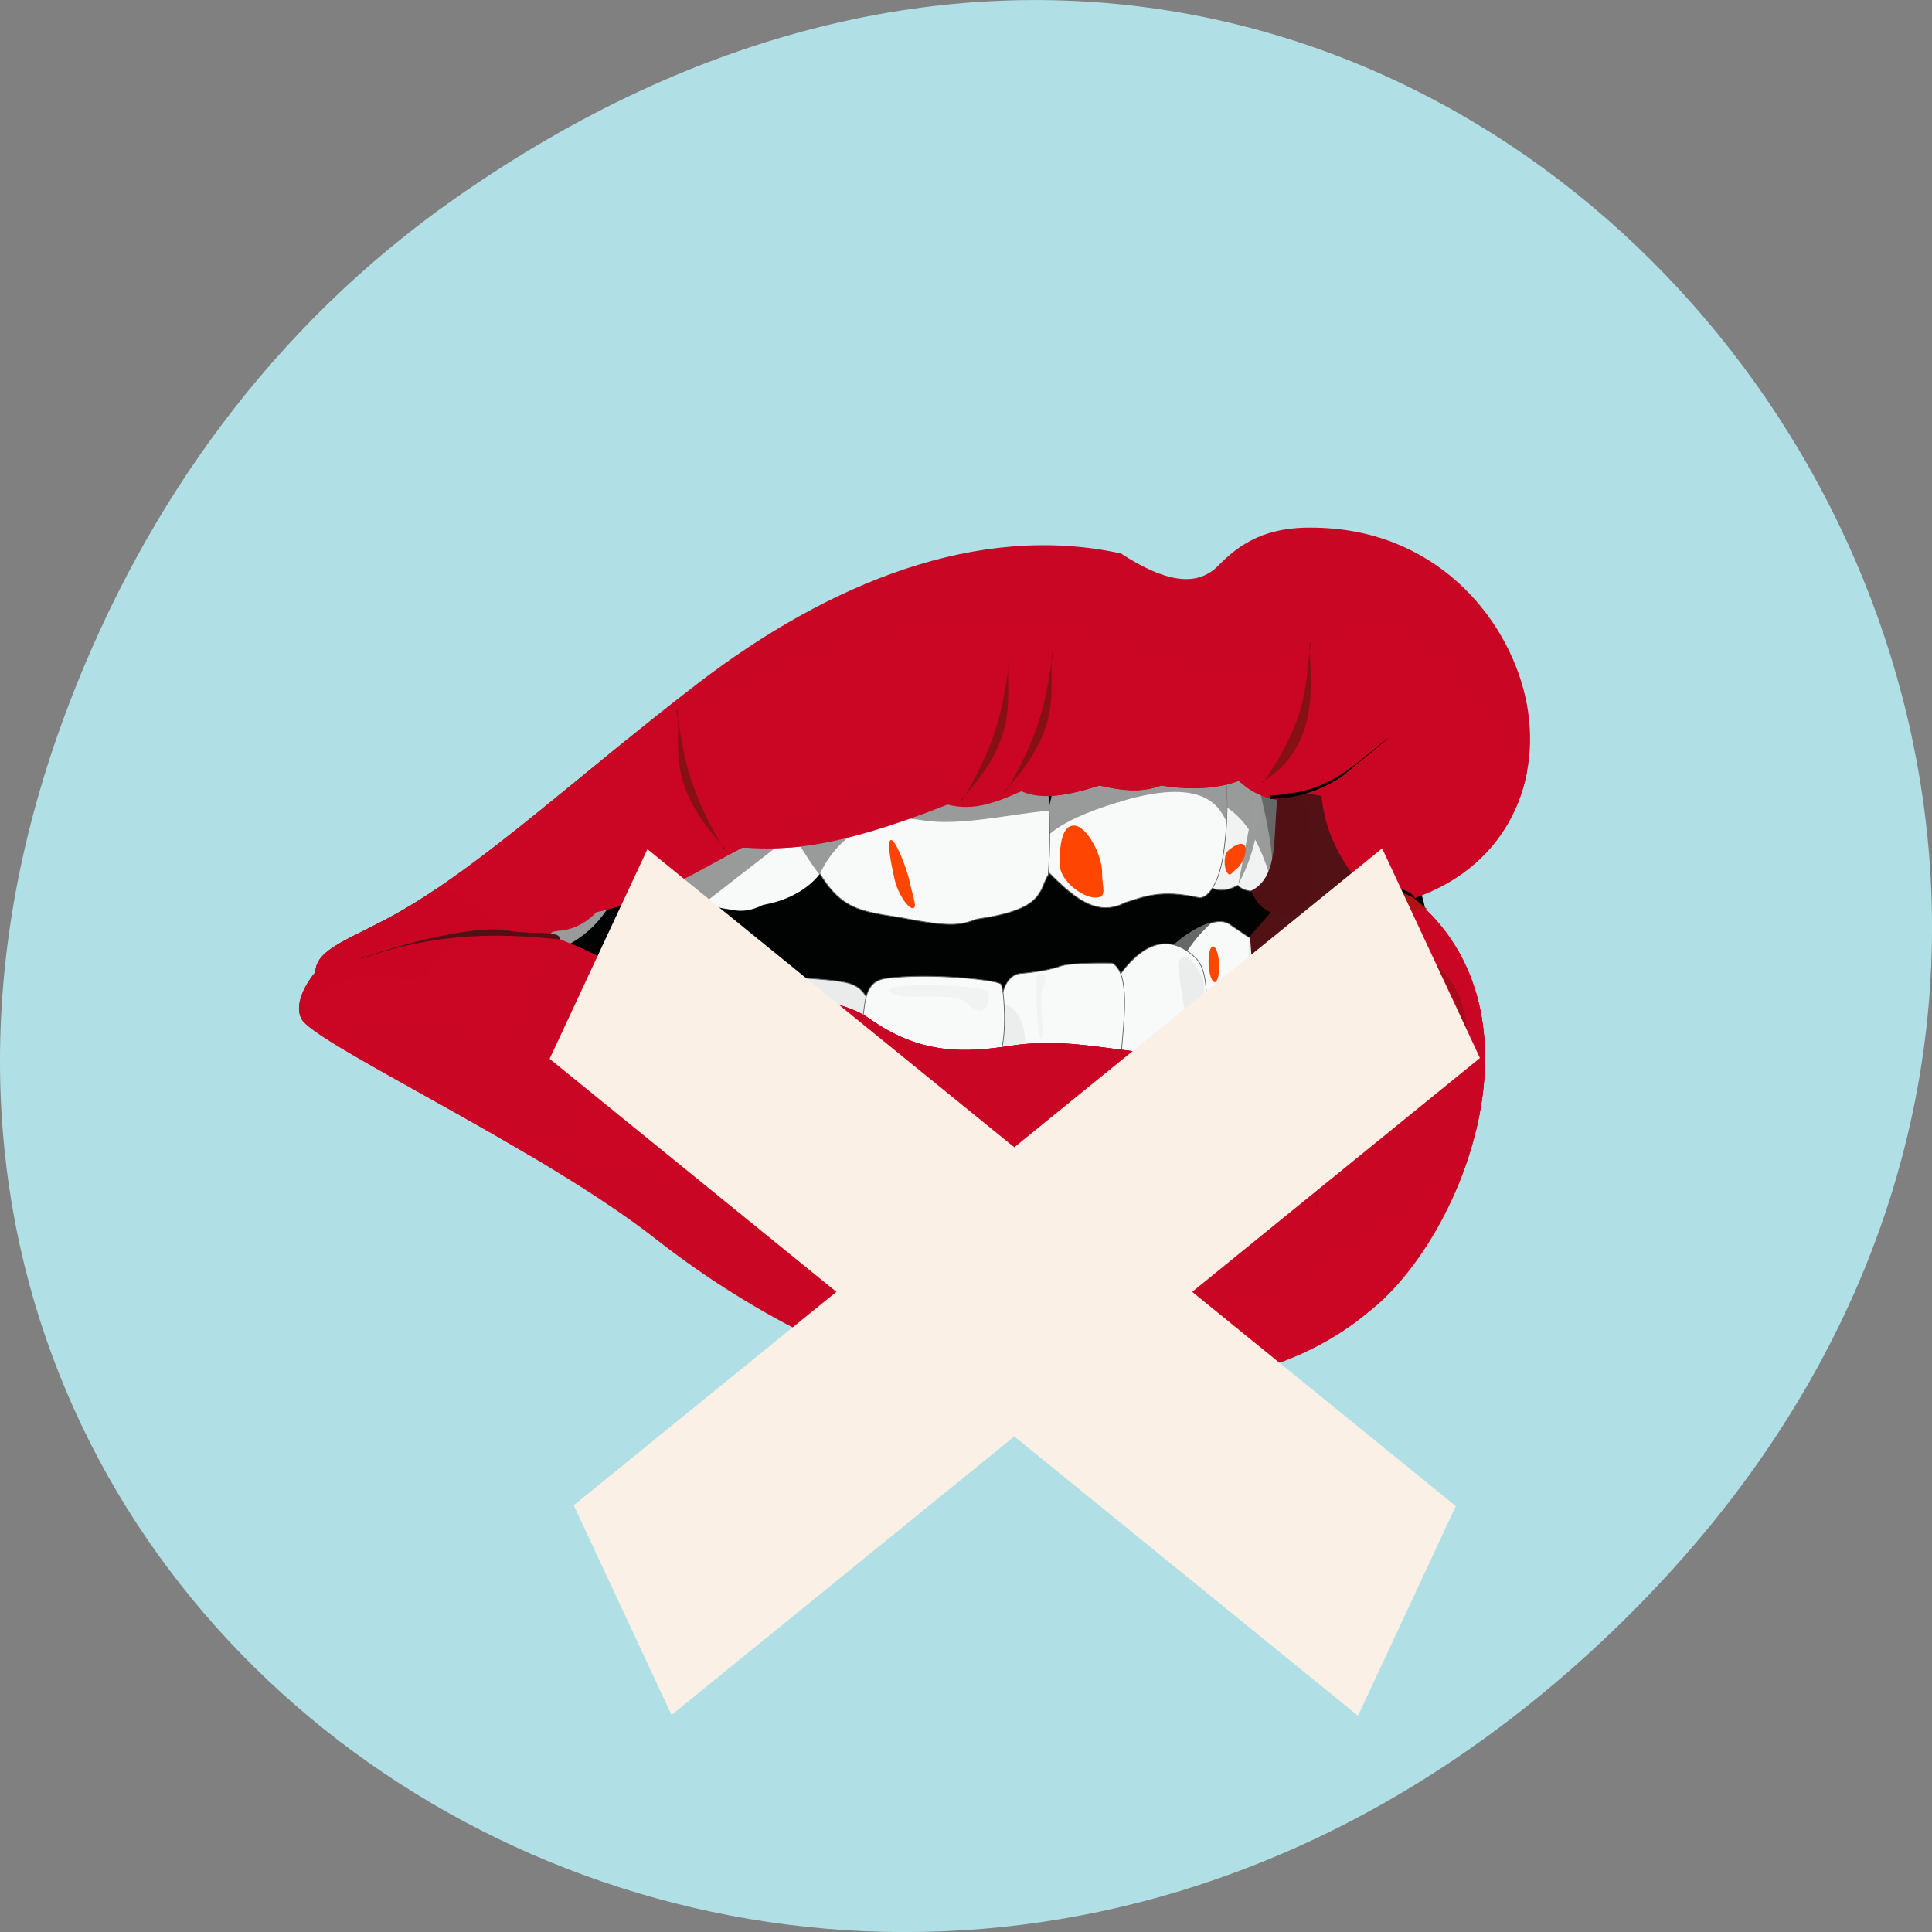<svg xmlns="http://www.w3.org/2000/svg" viewBox="0 0 256 256"><rect x="0" y="0" width="256" height="256" fill="#808080" stroke="none"/><defs><clipPath><rect y="6" x="6" rx="6" height="84" width="84" style="fill:#ff4500"/></clipPath><clipPath><path d="m 148 97 h 77.63 v 24 h -77.62"/></clipPath><clipPath><path d="m 171 132 h 54.625 v 24 h -54.625"/></clipPath><clipPath><path d="m 74 56.824 h 129 v 139.69 h -129"/></clipPath><clipPath><path d="m 27.707 56.824 h 82.29 v 139.69 h -82.29"/></clipPath><filter height="1.384" width="1.384" y="-0.192" x="-0.192" style="color-interpolation-filters:sRGB"><feGaussianBlur stdDeviation="5.28"/></filter><filter style="color-interpolation-filters:sRGB"><feGaussianBlur stdDeviation="1.71"/></filter><linearGradient gradientUnits="userSpaceOnUse" y2="138.66" x2="0" y1="20.221" gradientTransform="matrix(0.543 0 0 0.477 41.29 33.639)"><stop style="stop-color:#fff"/><stop offset="1" style="stop-color:#fff;stop-opacity:0"/></linearGradient><linearGradient gradientTransform="matrix(0.546 0 0 0.474 41.29 33.639)" gradientUnits="userSpaceOnUse" id="0" y2="7.02" x2="0" y1="92.54"><stop/><stop offset="1" style="stop-opacity:0.588"/></linearGradient></defs><g transform="translate(0 -796.36)"><path d="m 60.17 822.74 c 130.93 -92.05 263.6 77.948 156.91 186.39 -100.51 102.17 -256.68 7.449 -207.86 -119.69 10.185 -26.526 26.914 -49.802 50.948 -66.7 z" style="fill:#b0e0e6;color:#000"/><g transform="matrix(1.841 0 0 2.096 26.338 830.98)"><g transform="matrix(0.312 0 0 0.301 -2.901 2.592)" style="opacity:0.99"><path d="m 293.08 134.99 c 0 32.82 -47.43 59.45 -105.88 59.45 -58.45 0 -105.88 -26.63 -105.88 -59.45 -0.004 -32.82 47.43 -59.45 105.88 -59.45 58.45 0 105.88 26.631 105.88 59.45 z"/><g style="fill-rule:evenodd"><g transform="matrix(0.298 0 0 0.298 21.297 35.35)"><path d="m 707.21,345.73 c -3.51,-7.31 35.82,-35.16 50.34,-26.12 l 25.17,15.67 -1.42,60.32 -35.15,25.65 L 707.21,407 v -61.27 z" style="fill:#f9f9f9;stroke:#5f5f5f;stroke-width:0.558"/><path d="m 772.44,329.03 c -0.25,-0.36 2.44,53.71 -14.44,61.47 -18.26,8.4 -28.56,-4.38 -28.56,-4.38 l -8.72,21.5 c 1.07,2.11 2.2,3.93 3.34,5.54 l 22.1,8.09 35.15,-25.66 1.41,-60.31 -9.84,-6.12 -0.44,-0.13 z" style="fill:#ececec;fill-opacity:0.992"/><path d="m 743.88 318.66 c -10.4 2.43 -22.62 9.81 -30.07 16.5 l 7.66 8.68 c 5.44 -8.79 12.61 -17.26 22.41 -25.18 z" style="fill:#666"/></g><g style="stroke:#5f5f5f;stroke-width:0.166"><g style="fill:#f9f9f9"><path d="m 218.44,146.32 c 0.57,-0.9 9.54,-18.38 20.77,-8.67 3.95,3.41 2.26,13.44 1.74,19.28 l -23.36,8.21 0.85,-18.82 z"/><path d="m 220.03,138.79 c 4.1,2.12 2.79,11.23 2,19.67 l -27.43,-0.15 0.15,-11.26 c -0.59,-0.26 0.18,-6.01 4.46,-6.11 0,0 5.61,-0.4 8.81,-1.5 2.43,-0.84 12.01,-0.65 12.01,-0.65 z"/></g><path d="m 130.86 145.56 c 3.99 -2.27 8.3 -4.1 14.01 -4 5.14 0.59 12.6 0.62 15.42 1.8 4.84 2.04 3.91 7.45 3.95 7.51 l -33.38 -5.31 z" style="fill:#ececec;fill-opacity:0.992"/></g><path d="m 194.76,147.18 -0.15,11.13 4.89,0.03 c 0.34,-0.85 0.52,-1.91 0.44,-3.25 -0.3,-5.21 -2.86,-7.19 -5.18,-7.91 z" style="fill:#ececec;fill-opacity:0.992"/><path d="m 161.79 153.41 c 1.65 -4.11 -0.17 -10.65 6.06 -11.41 9.85 -1.2 25.29 0.29 26.42 1.15 0.81 0.63 1.45 9.51 0.2 13.87 -11.99 1.67 -22.05 -1.7 -32.68 -3.61 z" style="fill:#f9f9f9;stroke:#5f5f5f;stroke-width:0.166"/><g transform="matrix(0.298 0 0 0.298 21.297 35.35)"><g style="fill:#f9f9f9"><path d="m 303.75 287.69 l 55.24 19.14 c 13.611 2.825 21.94 6.318 37.571 -0.707 30.336 -4.794 44.46 -20.781 46.43 -25.941 -9.151 -13.11 15.06 -17.655 13.488 -32.734 c -63.79 -16.7 -113.88 14.552 -152.73 40.24 z"/><path d="m 403.72 251.25 c -40.34 0.23 -70.83 17.17 -99.97 36.44 l 55.25 19.15 c 20.13 6.98 29.59 -4.41 35.25 -11.78 1.68 2.5 3.5 4.39 5.41 5.72 3.73 -7.14 8.63 -14.84 14.96 -18.69 7.73 -4.69 20.02 -10.12 29.04 -13.9 2.12 -5.87 10.923 -12.512 10.903 -12.452 c -15.95 -4.17 -37.4 -4.568 -50.843 -4.488 z"/></g><path d="m 403.72,251.25 c -40.34,0.23 -70.83,17.17 -99.97,36.44 l 47.97,16.62 61.03,-43.12 -0.63,-9.72 c -2.84,-0.15 -5.65,-0.24 -8.4,-0.22 z" style="fill:#999"/></g><g transform="matrix(0.298 0 0 0.298 21.297 35.35)"><path d="m 735.1,288.02 c 10.02,9.84 19.57,8.93 28.97,4.28 3.56,3.6 9.43,4.45 16.15,4.27 11.49,-11.61 15.81,-34.14 14.01,-66.01 l -25.18,-19.24 -25.41,2.85 -8.54,73.85 z" style="fill:#f2f2f2;stroke:#5f5f5f;stroke-width:0.558"/><path d="m 769.06,211.31 -25.4,2.85 -1.88,16.25 c 16.94,7.35 33.66,16.29 46.53,53.68 5.38,-12.66 7.2,-30.7 5.91,-53.53 l -25.16,-19.25 z" style="fill:#999"/><path d="m 779.41 219.22 c 5.14 19.42 10.14 38.8 11.56 57.16 3.3 -11.91 4.3 -27.28 3.25 -45.82 l -14.81 -11.34 z" style="fill:#666"/></g></g><path d="m 249.11 122.2 c 4.6 -7.62 5.34 -15.44 4.91 -23.322" style="fill:#9a9a9a"/><g transform="matrix(0.298 0 0 0.298 21.297 35.35)" style="fill-rule:evenodd"><path d="m 624.81,211.45 -16.45,63.47 c 22.48,19.8 42.54,42.03 68.51,29.56 14.73,-4.14 27.52,-9.57 57.76,-3.36 8.07,-0.37 14.98,-12.96 17.8,-28.21 4.09,-22.09 4.31,-45.19 1.01,-64.15 l -128.63,2.69 z" style="fill:#f9f9f9;stroke:#5f5f5f;stroke-width:0.558"/><path d="m 753.44,208.75 -128.63,2.69 -13.22,51 c 3.27,-1.06 5.5,-13.88 61.9,-29.28 69.57,-19 77.31,7.86 81.95,14.09 0.71,-13.59 0.02,-26.84 -2,-38.5 z" style="fill:#999"/></g><g style="fill-rule:evenodd"><path d="m 265.81 47.33 c -0.45 0.001 -0.9 -0.001 -1.36 0.01 -10.39 0.232 -15.83 4.15 -20.01 8.01 -5.11 4.711 -12.61 3.194 -22.43 -2.598 -32.97 -6.559 -67.32 6.186 -97.49 27.22 -26.368 18.386 -49.48 38.07 -69.26 48.25 -10.556 5.43 -18.994 7.52 -19.02 12.41 -6.03 6.82 -3.164 10.07 -2.924 10.33 5.663 6.07 55.46 27.21 81.53 45.86 22.91 16.39 51.94 29.39 70.5 30.29 18.27 0.89 64.77 7.15 93.71 -15 21.62 -15.16 42.58 -62.93 10.47 -86.92 21.98 -6.84 30.09 -25.25 25.77 -42.41 c -4.24 -16.892 -21.06 -35.495 -49.48 -35.448 z m -16.59 53.17 c 4.27 3.65 8.78 4.26 13.31 4.5 2.71 6.15 4.77 11.45 4.71 16.72 -0.06 6.43 -4.73 6.78 -7.16 7.19 9.25 3.15 -1.02 -2.72 -7.2 8.17 0.61 9.93 -0.72 17.78 -7.29 19.45 -4.8 1.22 -14.69 1.57 -21.89 0.63 -8.57 -0.92 -16.95 -2.41 -27.02 -1.01 -10.19 1.42 -20.56 2.08 -32.54 -5.61 -8.63 -5.54 -21.38 -3.83 -30.58 -4.26 -5.34 -2.22 -10.69 -1.77 -14.24 -1.99 -3.72 -1.73 -7.43 -4.32 -14.85 -5.52 -4.3 -2.02 -8.716 -3.98 -13.757 -5.63 -0.19 -0.44 -0.661 -0.92 1.462 -1.11 5.446 -0.26 8.855 -3.94 8.815 -3.91 12.97 -2.61 23.02 -8.49 33.73 -13.61 9.9 0.47 20.21 0.7 47.34 -9.01 6.19 1.49 11.61 -0.63 17.02 -2.8 4.6 1.94 11.02 0.83 18.01 -1.2 4.84 1.03 9.64 1.61 14.21 0 11.6 1.75 17.92 -1.04 17.92 -1 z" style="fill:#cb0423"/><path d="m 103.43,138.92 c -0.93,-1.55 7.13,-6.35 12.81,-0.57 2.55,1.2 3.3,1.17 8.1,3.91 2.82,0.4 3.79,1.98 5.25,3.25 l -9.66,3.3 -16.5,-9.89 z" style="fill:#b3b3b3;stroke:#000;stroke-width:0.63"/><path d="m 64.49 122.97 c -3.152 1.95 -6.231 3.71 -9.23 5.25 -10.555 5.43 -18.994 7.51 -19.02 12.41 -1.301 1.47 -2.187 2.78 -2.775 3.92 l 3.511 1.76 c 10.477 -8.26 15.934 -3.97 22.93 -3.53 4.423 -4.65 7.671 -9.82 20.807 -10.47 -4.03 -4.99 -9.577 -7.92 -16.224 -9.34 z" style="fill:#591311"/><g transform="matrix(0.298 0 0 0.298 21.297 35.35)"><path d="m 419.25 242.67 c 29.4 67.52 42.31 66.26 85.49 72.66 38.58 6.92 45.26 4.727 57.4 0.787 c 52.2 -6.78 47.629 -19.587 55.17 -31.18 c 1.54 -18.88 1.77 -39.55 -0.48 -62.22 l -121.11 -13.78 z" style="fill:#f9f9f9;stroke:#5f5f5f;stroke-width:0.558"/><path d="m 495.72 208.94 l -84.14 37.865 c 10.79 11.93 17.622 25.04 28.692 37.988 9.11 -18.27 33.04 -45.44 79.79 -38.32 28.82 4.39 69.27 -4.66 96.91 -6.66 l 1.12 0.31 c -0.27 -5.67 -0.66 -11.46 -1.25 -17.4 z" style="fill:#999"/></g><path d="m 92.54 136.18 c 4.158 -2 8.244 -4.14 12.01 -9.81 -6.931 0.36 -22.07 1.31 -12.01 9.81 z" style="fill:#999;stroke:#000;stroke-linecap:round;stroke-linejoin:round;stroke-width:0.42"/><g style="fill:#cb0423"><path d="m 193 68.08 c -13.13 0.139 -29.77 2.432 -50.55 8.969 l -34.39 14.8 c -19.637 14.502 -37.25 28.372 -52.804 36.37 c -10.555 5.43 -18.994 7.51 -19.02 12.41 -6.03 6.82 -3.164 10.07 -2.924 10.33 3.902 4.18 28.761 15.52 52.37 28.27 31.346 2.18 59.39 8.99 84.4 22.33 l 50.61 26.99 c 19.48 -0.39 41.79 -3.76 58.36 -16.44 21.62 -15.16 42.58 -62.93 10.47 -86.92 15.13 -4.71 23.69 -14.89 26.15 -26.376 -12.76 -19.383 -22.34 -28.2 -29.88 -30.18 -12.96 -2.69 -22.59 6.787 -28.83 8.01 -6.49 1.273 -12.45 3.435 -22.01 -0.401 -2.89 0.28 -15.07 -8.452 -41.95 -8.168 z m 56.22 32.421 c 4.27 3.65 8.78 4.26 13.31 4.5 2.71 6.14 4.77 11.45 4.72 16.72 -0.07 6.43 -4.74 6.78 -7.17 7.19 0.05 6.77 -0.71 2.96 -7.2 8.17 0.61 9.93 -0.72 17.78 -7.29 19.45 -4.8 1.22 -14.69 1.57 -21.89 0.63 -8.57 -0.92 -16.95 -2.41 -27.02 -1.01 -10.19 1.42 -20.56 2.08 -32.54 -5.61 -8.63 -5.54 -21.38 -3.83 -30.58 -4.26 -5.34 -2.22 -10.69 -1.77 -14.24 -1.99 -3.72 -1.73 -7.43 -4.32 -14.85 -5.52 -4.3 -2.02 -8.716 -3.98 -13.757 -5.63 -0.19 -0.44 -0.661 -0.92 1.462 -1.11 5.446 -0.26 8.855 -3.94 8.815 -3.91 12.97 -2.61 23.02 -8.49 33.73 -13.61 9.9 0.47 20.21 0.7 47.34 -9.01 6.19 1.49 11.61 -0.63 17.02 -2.8 4.6 1.94 11.02 0.83 18.01 -1.2 4.84 1.03 9.64 1.61 14.21 0 11.6 1.75 17.92 -1.04 17.92 -1 z" style="fill-opacity:0.992"/><path d="m 288.55 132.29 c -3.46 -0.02 -5.35 3.81 -10.37 8.82 -12.55 12.51 -22.75 14.17 -28.82 13.3 -1 1 -2.24 1.73 -3.77 2.12 -4.8 1.22 -14.69 1.57 -21.89 0.63 -8.57 -0.92 -16.95 -2.41 -27.02 -1.01 -10.19 1.42 -20.56 2.08 -32.54 -5.61 -8.63 -5.54 -21.38 -3.83 -30.58 -4.26 -5.34 -2.22 -10.69 -1.77 -14.24 -1.99 -3.72 -1.73 -7.43 -4.32 -14.85 -5.52 -2.62 -1.23 -5.286 -2.44 -8.113 -3.57 -12.295 4.44 -17.732 16.97 -8.755 21.53 26.958 13.69 53.918 27.16 80.88 35.62 70.1 29.89 82.42 18.46 98.9 10.41 13.15 -6.42 25.28 -16.23 36.57 -28.84 2.57 -9.7 2.97 -19.86 -0.06 -29.11 -5.12 -6.91 -10.23 -12.49 -15.34 -12.52 z"/></g><path d="m 252.36 147.11 c 6.6 -1.21 14.54 3.61 21.62 -9.21 6.68 -12.09 18.75 -10.38 18.72 -10.41 l -3.41 -2.5 c -18.26 -8.26 -27.84 9.13 -36.93 22.12 z" style="fill:#af0f13"/><g style="fill:#520f13"><path d="m 256.56,128.2 -4.67,4.81 c -0.33,0.23 1.35,11.45 0.42,14.44 -0.73,2.38 -4.67,8.07 -4.67,8.07 6.08,-2.15 11.71,-6.8 16.28,-11.04 -1.04,-11.37 5.27,-17.46 13.59,-22.09 -5.6,-5.84 -8.51,-12.09 -9.2,-18.68 -3.97,-0.76 -7.53,-1.11 -9.63,0 l -2.12,24.49 z"/><path d="m 251.89 123.67 c 0.51 0 0.86 1.98 2.55 3.25 5.07 3.83 10.61 0.85 11.6 -3.11 1 -3.96 -0.7 -20.38 -2.69 -20.81 -1.98 -0.42 -5.23 1.42 -5.23 1.42 -1.06 7.27 0.52 16.43 -6.23 19.25 z" style="fill-opacity:0.992"/></g><path d="m 43.718 151.33 c 0 0 47.645 -0.8 51.648 8.41 4 9.2 2.378 15.74 -3.603 16.41 -7.997 0.9 -54.54 -22.5 -48.05 -24.82 z" style="fill:#cb0423"/><g style="fill:#f2f2f2"><path d="m 169.03 145.09 c -4.15 -2.63 21.69 -1.74 22.46 -0.25 0 0 0.48 3.62 -1.78 3.94 -1.48 0.21 -3.57 -1.91 -3.57 -1.91 -3.96 -2.12 -14.47 -0.11 -17.11 -1.78 z"/><path d="m 203.75 154.4 c -0.97 2.59 -1.54 -12.73 -0.93 -13.27 0 0 1.52 -0.46 1.74 0.86 0.15 0.86 -0.68 2.2 -0.68 2.2 -0.76 2.45 0.49 8.57 -0.13 10.21 z"/></g><path d="m 235.19 139.1 c 0 0 1.84 15.28 3.68 14.01 1.84 -1.27 2.97 -9.06 1.98 -11.18 -0.99 -2.13 -4.39 -7.08 -5.66 -2.83 z" style="fill:#ececec"/></g><path d="m 244.68 139.03 c 0.1 2.07 -0.35 3.75 -1.02 3.75 -0.67 0 -1.3 -1.68 -1.4 -3.75 -0.11 -2.07 0.34 -3.75 1.01 -3.75 0.67 0 1.3 1.68 1.41 3.75 z" style="fill:#ff4500"/><g style="fill-rule:evenodd"><path d="m 80.5 131.94 c -5.568 -1.01 -19.625 1.36 -33.805 5.84 l 0.028 0.08 c 18.896 -5.96 33.671 -5.16 45.846 -4.03 0.463 -2.06 -6.5 -0.89 -12.07 -1.89 z" style="fill:#520f13;fill-opacity:0.992"/><path d="m 274.8 139.01 c -7.93 3.4 -14.87 8.28 -26.51 17.28 l -0.74 -0.64 c 11.64 -9 18.7 -13.92 27.29 -16.46 l -0.04 -0.18 z"/><path d="m 284.04 91.31 c -3.92 2.557 -7.19 5.526 -11.31 7.905 -4.12 2.374 -9.08 4.174 -16.42 4.374 l 0.18 0.74 c 7.39 -0.2 12.27 -2.26 16.43 -4.661 l 11.12 -8.358 z"/><g style="fill:#a50917"><path d="m 256.64,161.46 -0.25,0.16 c 13.71,13.45 10.3,20.79 10.99,29.17 l 0.29,-0.05 c -1.71,-8.16 -1.69,-15 -11.03,-29.28 z"/><path d="m 233.92,162.52 -0.15,0.08 c 4.76,16.94 1.89,22.92 0.92,31.12 l 0.15,0.04 c 0.43,-8.3 1.52,-14.82 -0.92,-31.24 z"/><path d="m 245.46,163.46 -0.11,0.11 c 6.67,15.67 5.31,22.1 5.86,30.33 h 0.13 c -1.01,-8.22 -1.2,-14.82 -5.88,-30.44 z"/><path d="m 272.53,156.3 -0.16,0.15 c 11.1,8.24 9.54,14.03 10.98,20.09 l 0.19,-0.08 c -2.11,-5.78 -2.87,-10.79 -11.01,-20.16 z"/><path d="m 291.74,136.28 -0.15,0.15 c 11.1,8.24 9.54,14.03 10.98,20.09 l 0.19,-0.07 c -2.12,-5.79 -2.88,-10.8 -11.02,-20.17 z"/><path d="m 118.43,144.29 0.16,0.15 c -11.11,8.24 -9.55,14.03 -10.98,20.09 l -0.2,-0.08 c 2.12,-5.78 2.88,-10.8 11.02,-20.16 z"/><path d="m 140.03,145.89 0.18,0.19 c -12.9,10.44 -11.08,17.77 -12.75,25.45 l -0.23,-0.09 c 2.46,-7.33 3.34,-13.68 12.8,-25.55 z"/></g><g style="fill:#860f13"><path d="m 254.84 100.91 l -0.25 -0.17 c 14.94 -7.949 10.54 -24.66 10.99 -29.17 l 0.29 0.055 c -1.56 8.125 0.06 14.562 -11.03 29.28 z"/><path d="m 185.38,104.71 -0.25,-0.17 c 13.71,-13.443 10.29,-20.786 10.99,-29.166 l 0.29,0.056 c -1.72,8.161 -1.7,14.999 -11.03,29.28 z"/><path d="m 195.39 102.91 l -0.25 -0.17 c 13.71 -13.444 10.29 -20.788 10.99 -29.17 l 0.28 0.056 c -1.71 8.162 -1.69 14.999 -11.02 29.28 z"/><path d="m 130.49,114.92 0.25,-0.17 C 117.03,101.31 120.45,93.964 119.75,85.584 l -0.29,0.056 c 1.72,8.161 1.7,15 11.03,29.28 z"/></g></g><g style="fill:#ff4500"><path d="m 217.68 119.65 c 0 3.52 1.36 5.38 -1.59 5.38 -2.94 0 -8.2 -3.53 -8.2 -7.06 0 -3.52 0.37 -8.06 3.31 -8.06 2.94 0 6.48 6.22 6.48 9.74 z"/><path d="m 173.35 121.91 c 0.82 3.42 1.7 5.12 0.74 5.35 -0.96 0.23 -3.5 -2.79 -4.32 -6.22 -0.83 -3.42 -1.77 -7.86 -0.81 -8.1 0.96 -0.23 3.57 5.54 4.39 8.97 z"/><path d="m 248.79 118.93 c -1.24 0.89 -1.55 1.84 -2.3 0.8 -0.74 -1.04 -0.82 -3.8 0.43 -4.69 1.24 -0.89 2.94 -1.9 3.69 -0.86 0.74 1.04 -0.57 3.86 -1.82 4.75 z"/></g><path d="m 276.78 122.56 v 0.1 c 6.57 0.18 10.04 1.07 13.03 2.55 -0.93 -2.44 -8.48 -3.12 -13.03 -2.65 z" style="fill-rule:evenodd"/></g><rect transform="matrix(0.469 0.883 -0.814 0.581 0 0)" ry="0.006" y="-58.31" x="80.4" height="71.48" width="15.01" rx="0.005" style="fill:#faf0e6;color:#000;fill-rule:nonzero"/><rect width="4.339" height="2.169" x="108.47" y="137.76" transform="matrix(0.543 0 0 0.477 -17.841 -15.999)" rx="0.005" ry="0.006" style="fill:#ff4500"/><rect rx="0.005" width="15.01" height="71.48" x="11.593" y="46.35" ry="0.006" transform="matrix(-0.469 0.883 0.814 0.581 0 0)" style="fill:#faf0e6;color:#000;fill-rule:nonzero"/></g></g></svg>